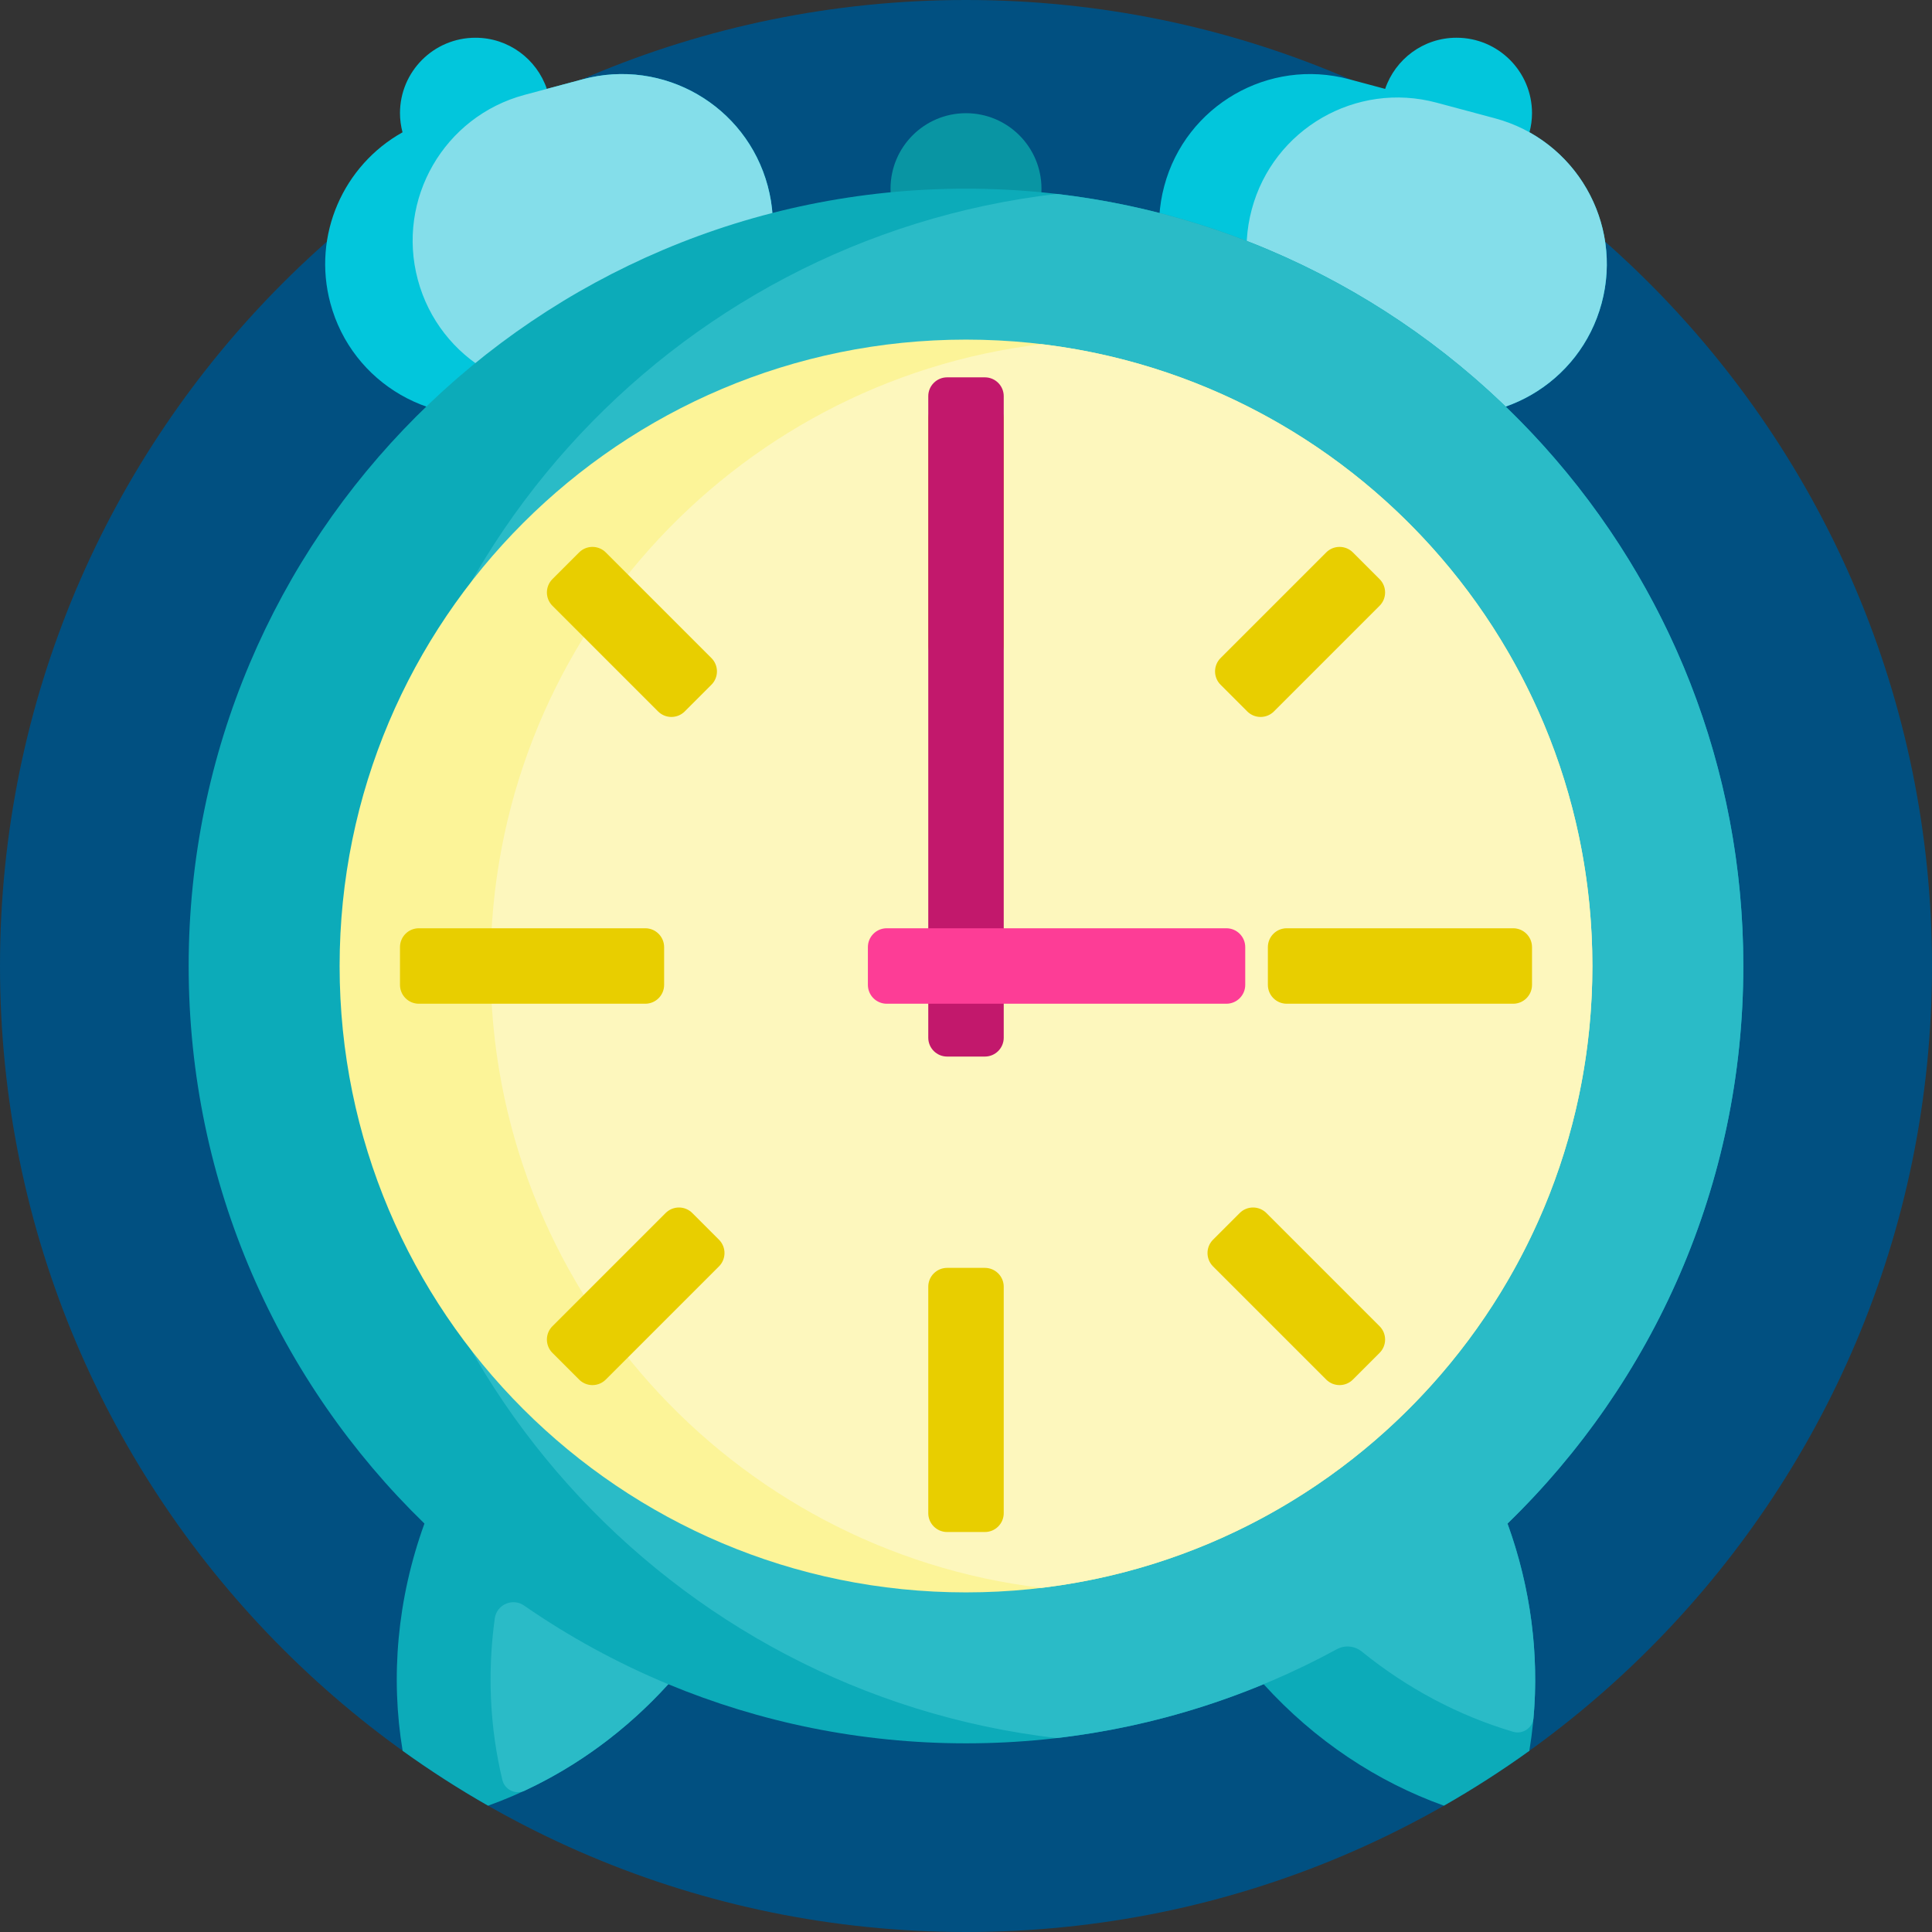 <svg height="512pt" viewBox="0 0 512 512" width="512pt" xmlns="http://www.w3.org/2000/svg">
    <rect x="0" y="0" width="512" height="512" fill="#333333" stroke="none"/>
    <path d="m512 256c0 141.387-114.613 256-256 256s-256-114.613-256-256 114.613-256 256-256 256 114.613 256 256zm0 0"
          fill="#015081"/>
    <path d="m276 50c0 11.047-8.953 20-20 20s-20-8.953-20-20 8.953-20 20-20 20 8.953 20 20zm0 0"
          fill="#0995a3"/>
    <path d="m203.457 49.285c5.719 21.34-6.945 43.273-28.285 48.988l-38.637 10.355c-21.34 5.719-43.273-6.945-48.988-28.285-4.844-18.07 3.5-36.562 19.125-45.277-.422-1.621-.672-3.312-.672-5.066 0-11.047 8.953-20 20-20 8.789 0 16.234 5.676 18.922 13.559l9.543-2.559c21.34-5.719 43.273 6.945 48.992 28.285zm201.871-14.223c.422-1.617.672-3.309.672-5.062 0-11.047-8.953-20-20-20-8.789 0-16.234 5.676-18.922 13.559l-9.543-2.559c-21.34-5.719-43.273 6.945-48.992 28.285-5.719 21.336 6.945 43.27 28.285 48.988l38.637 10.355c21.34 5.715 43.273-6.949 48.988-28.285 4.844-18.07-3.5-36.566-19.125-45.281zm0 0"
          fill="#02c6dc"/>
    <path d="m203.457 49.285c5.719 21.34-6.945 43.273-28.285 48.988l-15.453 4.141c-21.34 5.719-43.273-6.945-48.992-28.281-5.719-21.34 6.945-43.273 28.285-48.992l15.453-4.141c21.34-5.719 43.273 6.945 48.992 28.285zm192.715-17.934-15.457-4.141c-21.336-5.719-43.27 6.945-48.988 28.285s6.945 43.273 28.285 48.988l15.453 4.145c21.34 5.715 43.273-6.949 48.988-28.285 5.719-21.34-6.941-43.273-28.281-48.992zm0 0"
          fill="#84deea"/>
    <path d="m399.516 403.762c7.25 19.996 9.012 40.82 5.773 60.227-7.273 5.23-14.812 10.074-22.633 14.535-17.664-6.312-34.215-17.25-47.766-32.184-24.297 10.082-50.941 15.66-78.891 15.66s-54.594-5.578-78.891-15.66c-13.551 14.934-30.102 25.871-47.766 32.184-7.82-4.461-15.363-9.309-22.637-14.539-3.238-19.406-1.473-40.227 5.777-60.223-38.535-37.434-62.484-89.797-62.484-147.762 0-113.77 92.23-206 206-206s206 92.23 206 206c0 57.965-23.949 110.328-62.484 147.762zm0 0"
          fill="#0cabb9"/>
    <path d="m138.887 425.488c11.891 8.23 24.688 15.234 38.215 20.848-11.051 12.18-24.086 21.711-38.105 28.227-2.406 1.121-5.238-.273-5.863-2.852l-.012-.051c-3.281-13.648-4.008-28.176-2.004-42.758.5-3.668 4.73-5.52 7.77-3.414zm323.113-169.488c0-105.652-79.539-192.711-182-204.602-102.461 11.891-182 98.949-182 204.602s79.539 192.711 182 204.602c26.645-3.094 51.734-11.277 74.281-23.543 2.121-1.156 4.73-.902 6.605.621 12.141 9.844 25.805 17.027 40.055 21.242l.051.016c2.543.75 5.168-1.004 5.402-3.645 1.492-16.848-.719-34.477-6.895-51.516 38.547-37.43 62.5-89.801 62.5-147.777zm0 0"
          fill="#2abbc7"/>
    <path d="m422 256c0 91.68-74.32 166-166 166s-166-74.32-166-166 74.32-166 166-166 166 74.32 166 166zm0 0"
          fill="#fcf498"/>
    <path d="m422 256c0 84.91-63.754 154.918-146 164.797-82.246-9.879-146-79.887-146-164.797s63.754-154.918 146-164.797c82.246 9.879 146 79.887 146 164.797zm0 0"
          fill="#fdf7bd"/>
    <path d="m266 111v60c0 2.762-2.238 5-5 5h-10c-2.762 0-5-2.238-5-5v-60c0-2.762 2.238-5 5-5h10c2.762 0 5 2.238 5 5zm-5 225h-10c-2.762 0-5 2.238-5 5v60c0 2.762 2.238 5 5 5h10c2.762 0 5-2.238 5-5v-60c0-2.762-2.238-5-5-5zm-85-75v-10c0-2.762-2.238-5-5-5h-60c-2.762 0-5 2.238-5 5v10c0 2.762 2.238 5 5 5h60c2.762 0 5-2.238 5-5zm225-15h-60c-2.762 0-5 2.238-5 5v10c0 2.762 2.238 5 5 5h60c2.762 0 5-2.238 5-5v-10c0-2.762-2.238-5-5-5zm-226.605-57.465c1.953 1.953 5.117 1.953 7.07 0l7.07-7.07c1.953-1.953 1.953-5.117 0-7.07l-27.996-27.996c-1.953-1.953-5.117-1.953-7.07 0l-7.07 7.07c-1.953 1.953-1.953 5.121 0 7.07zm161.211 132.93c-1.953-1.953-5.117-1.953-7.07 0l-7.07 7.07c-1.953 1.953-1.953 5.117 0 7.07l29.996 29.996c1.949 1.953 5.117 1.953 7.07 0l7.07-7.07c1.953-1.953 1.953-5.121 0-7.07zm-5.07-132.93c1.953 1.953 5.117 1.953 7.07 0l27.996-27.996c1.953-1.949 1.953-5.117 0-7.07l-7.07-7.07c-1.953-1.953-5.117-1.953-7.07 0l-27.996 27.996c-1.953 1.953-1.953 5.117 0 7.07zm-147.07 132.93c-1.953-1.953-5.117-1.953-7.07 0l-29.996 29.996c-1.953 1.949-1.953 5.117 0 7.07l7.07 7.07c1.953 1.953 5.117 1.953 7.07 0l29.996-29.996c1.953-1.953 1.953-5.117 0-7.07zm0 0"
          fill="#e8ce00"/>
    <path d="m266 105v170c0 2.762-2.238 5-5 5h-10c-2.762 0-5-2.238-5-5v-170c0-2.762 2.238-5 5-5h10c2.762 0 5 2.238 5 5zm0 0"
          fill="#c2186c"/>
    <path d="m325 266h-90c-2.762 0-5-2.238-5-5v-10c0-2.762 2.238-5 5-5h90c2.762 0 5 2.238 5 5v10c0 2.762-2.238 5-5 5zm0 0"
          fill="#fd3d96"/>
</svg>
